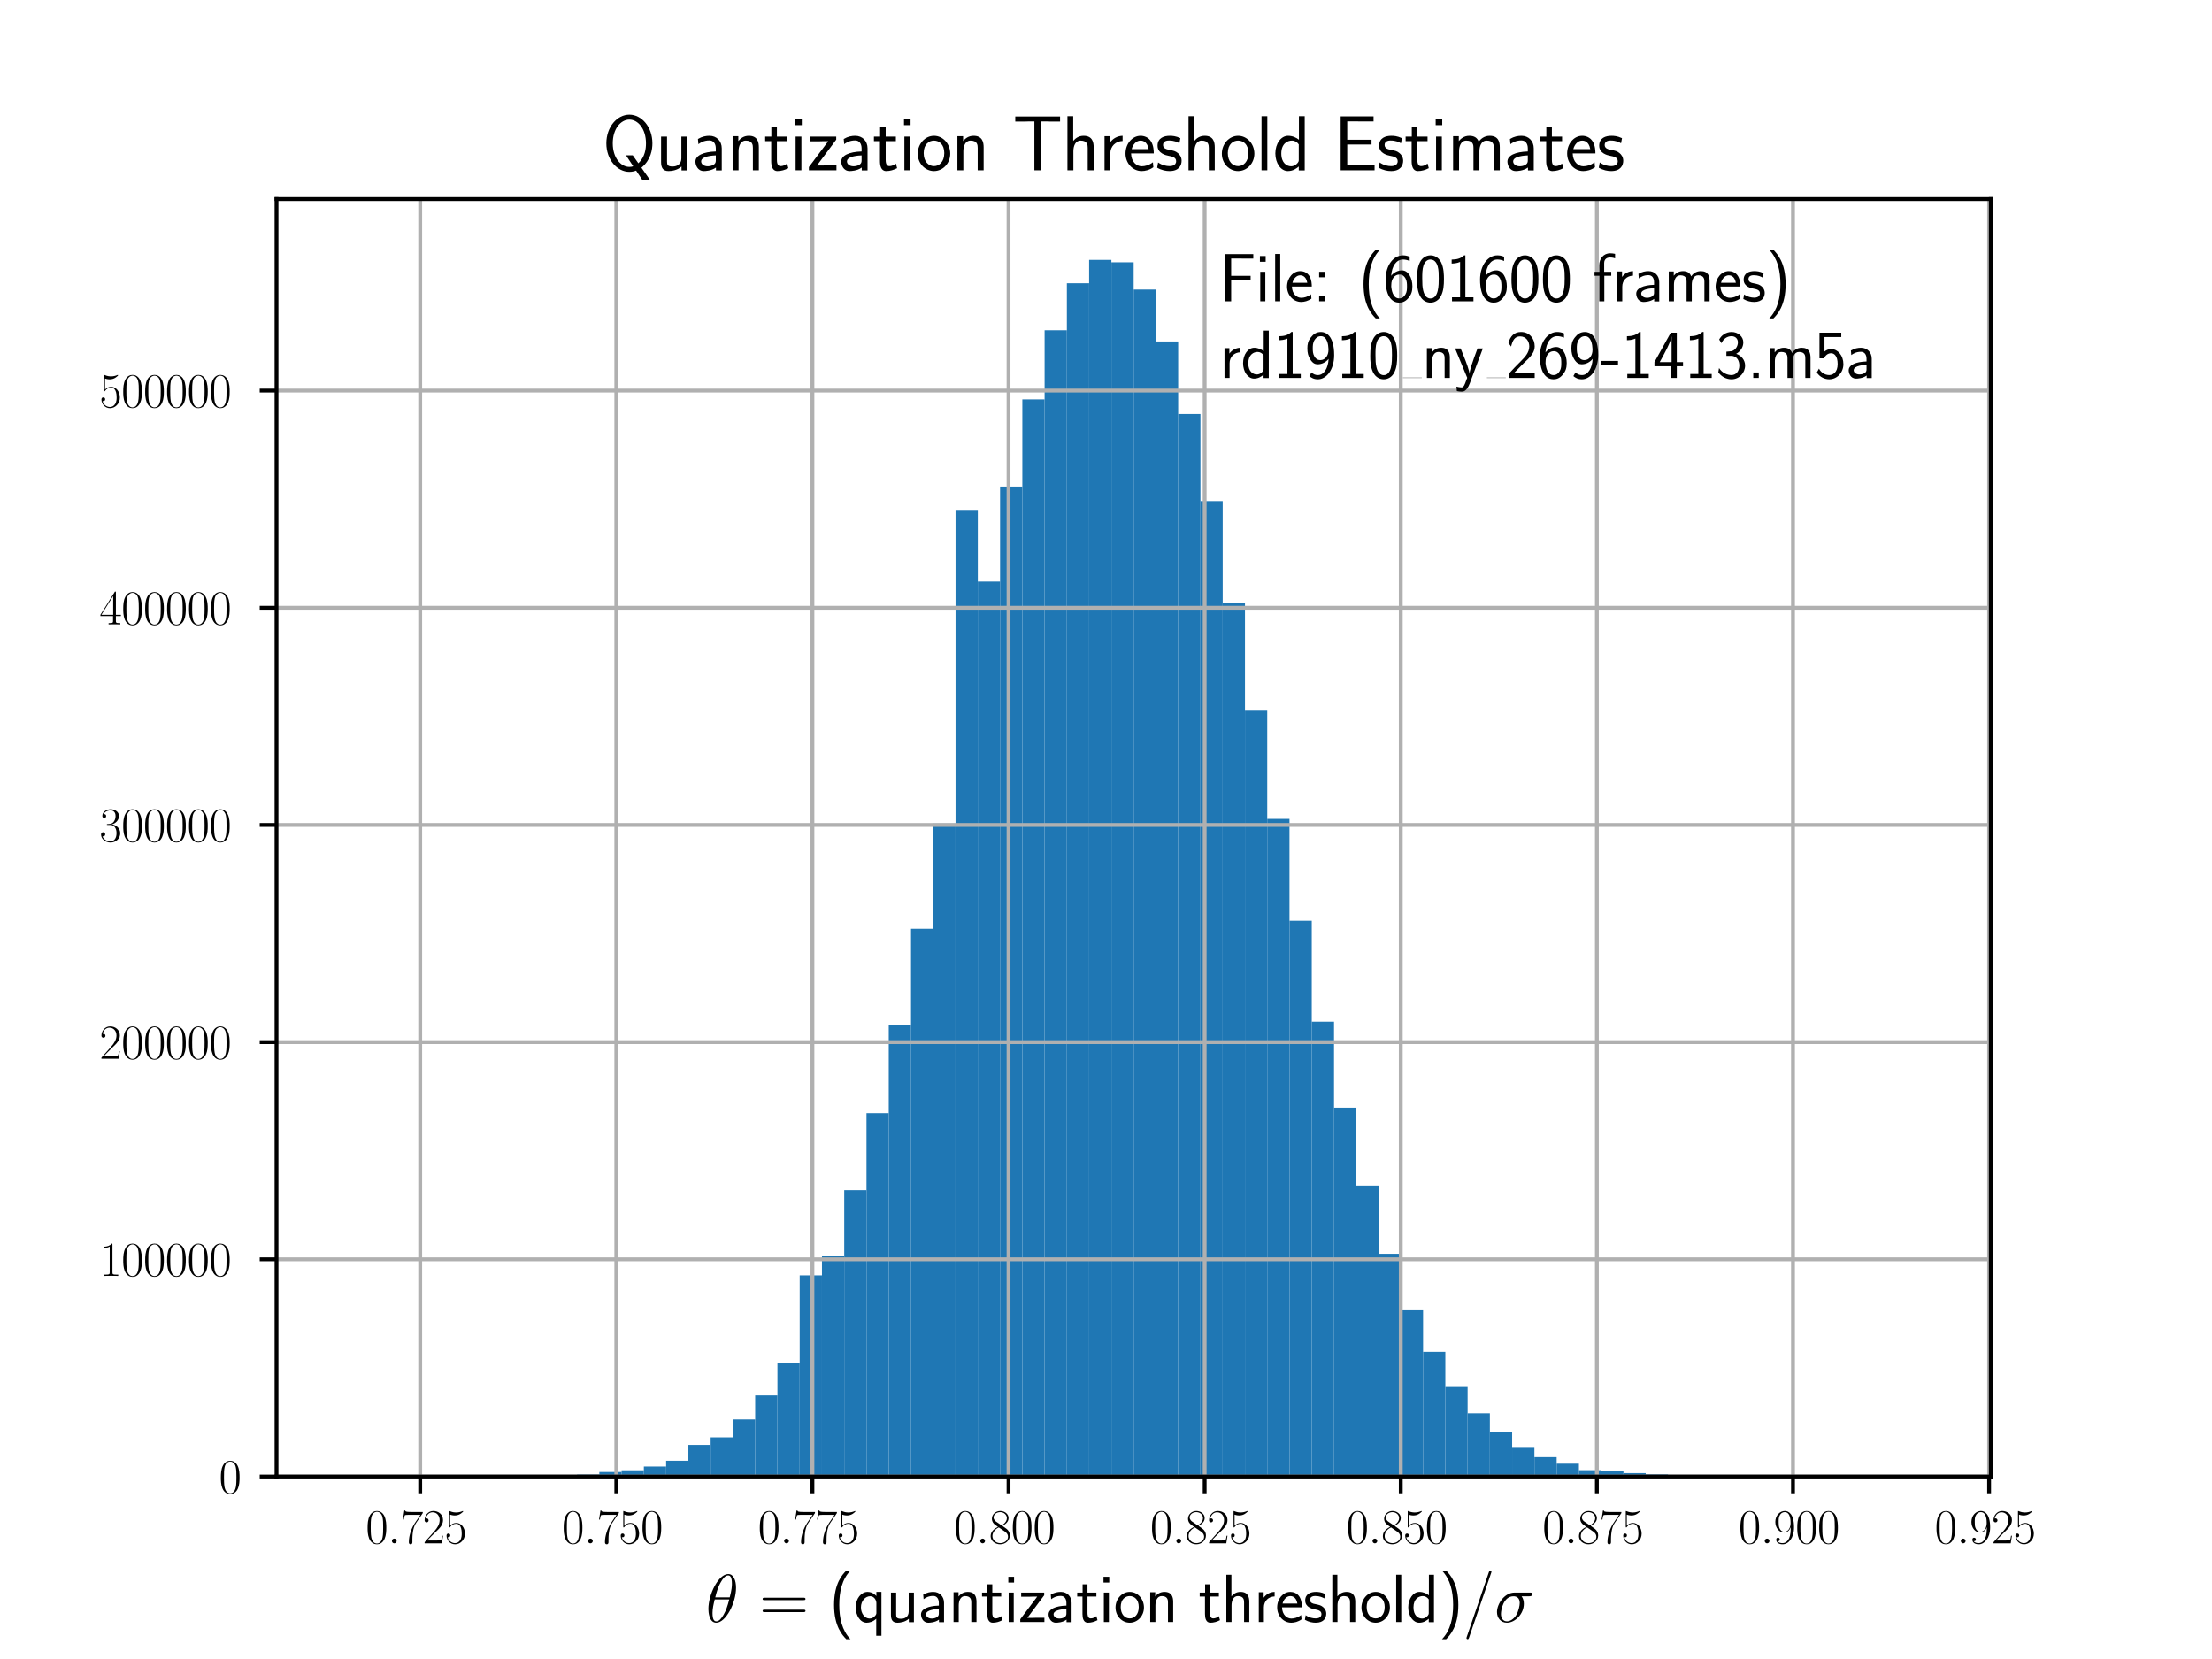 <?xml version="1.0" encoding="utf-8" standalone="no"?>
<!DOCTYPE svg PUBLIC "-//W3C//DTD SVG 1.1//EN"
  "http://www.w3.org/Graphics/SVG/1.1/DTD/svg11.dtd">
<svg xmlns:xlink="http://www.w3.org/1999/xlink" width="460.8pt" height="345.6pt" viewBox="0 0 460.8 345.6" xmlns="http://www.w3.org/2000/svg" version="1.1">
 <defs>
  <style type="text/css">*{stroke-linejoin: round; stroke-linecap: butt}</style>
 </defs>
 <g id="figure_1">
  <g id="patch_1">
   <path d="M 0 345.6 
L 460.8 345.6 
L 460.8 0 
L 0 0 
z
" style="fill: #ffffff"/>
  </g>
  <g id="axes_1">
   <g id="patch_2">
    <path d="M 57.6 307.584 
L 414.72 307.584 
L 414.72 41.472 
L 57.6 41.472 
z
" style="fill: #ffffff"/>
   </g>
   <g id="patch_3">
    <path d="M 73.833 307.584 
L 78.471 307.584 
L 78.471 307.583 
L 73.833 307.583 
z
" clip-path="url(#pfc7a170100)" style="fill: #1f77b4"/>
   </g>
   <g id="patch_4">
    <path d="M 78.471 307.584 
L 83.109 307.584 
L 83.109 307.583 
L 78.471 307.583 
z
" clip-path="url(#pfc7a170100)" style="fill: #1f77b4"/>
   </g>
   <g id="patch_5">
    <path d="M 83.109 307.584 
L 87.747 307.584 
L 87.747 307.582 
L 83.109 307.582 
z
" clip-path="url(#pfc7a170100)" style="fill: #1f77b4"/>
   </g>
   <g id="patch_6">
    <path d="M 87.747 307.584 
L 92.384 307.584 
L 92.384 307.577 
L 87.747 307.577 
z
" clip-path="url(#pfc7a170100)" style="fill: #1f77b4"/>
   </g>
   <g id="patch_7">
    <path d="M 92.384 307.584 
L 97.022 307.584 
L 97.022 307.579 
L 92.384 307.579 
z
" clip-path="url(#pfc7a170100)" style="fill: #1f77b4"/>
   </g>
   <g id="patch_8">
    <path d="M 97.022 307.584 
L 101.66 307.584 
L 101.66 307.561 
L 97.022 307.561 
z
" clip-path="url(#pfc7a170100)" style="fill: #1f77b4"/>
   </g>
   <g id="patch_9">
    <path d="M 101.66 307.584 
L 106.298 307.584 
L 106.298 307.548 
L 101.66 307.548 
z
" clip-path="url(#pfc7a170100)" style="fill: #1f77b4"/>
   </g>
   <g id="patch_10">
    <path d="M 106.298 307.584 
L 110.936 307.584 
L 110.936 307.525 
L 106.298 307.525 
z
" clip-path="url(#pfc7a170100)" style="fill: #1f77b4"/>
   </g>
   <g id="patch_11">
    <path d="M 110.936 307.584 
L 115.574 307.584 
L 115.574 307.433 
L 110.936 307.433 
z
" clip-path="url(#pfc7a170100)" style="fill: #1f77b4"/>
   </g>
   <g id="patch_12">
    <path d="M 115.574 307.584 
L 120.212 307.584 
L 120.212 307.353 
L 115.574 307.353 
z
" clip-path="url(#pfc7a170100)" style="fill: #1f77b4"/>
   </g>
   <g id="patch_13">
    <path d="M 120.212 307.584 
L 124.85 307.584 
L 124.85 307.17 
L 120.212 307.17 
z
" clip-path="url(#pfc7a170100)" style="fill: #1f77b4"/>
   </g>
   <g id="patch_14">
    <path d="M 124.85 307.584 
L 129.488 307.584 
L 129.488 306.642 
L 124.85 306.642 
z
" clip-path="url(#pfc7a170100)" style="fill: #1f77b4"/>
   </g>
   <g id="patch_15">
    <path d="M 129.488 307.584 
L 134.126 307.584 
L 134.126 306.295 
L 129.488 306.295 
z
" clip-path="url(#pfc7a170100)" style="fill: #1f77b4"/>
   </g>
   <g id="patch_16">
    <path d="M 134.126 307.584 
L 138.764 307.584 
L 138.764 305.498 
L 134.126 305.498 
z
" clip-path="url(#pfc7a170100)" style="fill: #1f77b4"/>
   </g>
   <g id="patch_17">
    <path d="M 138.764 307.584 
L 143.402 307.584 
L 143.402 304.306 
L 138.764 304.306 
z
" clip-path="url(#pfc7a170100)" style="fill: #1f77b4"/>
   </g>
   <g id="patch_18">
    <path d="M 143.402 307.584 
L 148.04 307.584 
L 148.04 301.01 
L 143.402 301.01 
z
" clip-path="url(#pfc7a170100)" style="fill: #1f77b4"/>
   </g>
   <g id="patch_19">
    <path d="M 148.04 307.584 
L 152.677 307.584 
L 152.677 299.429 
L 148.04 299.429 
z
" clip-path="url(#pfc7a170100)" style="fill: #1f77b4"/>
   </g>
   <g id="patch_20">
    <path d="M 152.677 307.584 
L 157.315 307.584 
L 157.315 295.699 
L 152.677 295.699 
z
" clip-path="url(#pfc7a170100)" style="fill: #1f77b4"/>
   </g>
   <g id="patch_21">
    <path d="M 157.315 307.584 
L 161.953 307.584 
L 161.953 290.692 
L 157.315 290.692 
z
" clip-path="url(#pfc7a170100)" style="fill: #1f77b4"/>
   </g>
   <g id="patch_22">
    <path d="M 161.953 307.584 
L 166.591 307.584 
L 166.591 284.041 
L 161.953 284.041 
z
" clip-path="url(#pfc7a170100)" style="fill: #1f77b4"/>
   </g>
   <g id="patch_23">
    <path d="M 166.591 307.584 
L 171.229 307.584 
L 171.229 265.694 
L 166.591 265.694 
z
" clip-path="url(#pfc7a170100)" style="fill: #1f77b4"/>
   </g>
   <g id="patch_24">
    <path d="M 171.229 307.584 
L 175.867 307.584 
L 175.867 261.619 
L 171.229 261.619 
z
" clip-path="url(#pfc7a170100)" style="fill: #1f77b4"/>
   </g>
   <g id="patch_25">
    <path d="M 175.867 307.584 
L 180.505 307.584 
L 180.505 247.937 
L 175.867 247.937 
z
" clip-path="url(#pfc7a170100)" style="fill: #1f77b4"/>
   </g>
   <g id="patch_26">
    <path d="M 180.505 307.584 
L 185.143 307.584 
L 185.143 231.915 
L 180.505 231.915 
z
" clip-path="url(#pfc7a170100)" style="fill: #1f77b4"/>
   </g>
   <g id="patch_27">
    <path d="M 185.143 307.584 
L 189.781 307.584 
L 189.781 213.538 
L 185.143 213.538 
z
" clip-path="url(#pfc7a170100)" style="fill: #1f77b4"/>
   </g>
   <g id="patch_28">
    <path d="M 189.781 307.584 
L 194.419 307.584 
L 194.419 193.49 
L 189.781 193.49 
z
" clip-path="url(#pfc7a170100)" style="fill: #1f77b4"/>
   </g>
   <g id="patch_29">
    <path d="M 194.419 307.584 
L 199.057 307.584 
L 199.057 171.561 
L 194.419 171.561 
z
" clip-path="url(#pfc7a170100)" style="fill: #1f77b4"/>
   </g>
   <g id="patch_30">
    <path d="M 199.057 307.584 
L 203.695 307.584 
L 203.695 106.22 
L 199.057 106.22 
z
" clip-path="url(#pfc7a170100)" style="fill: #1f77b4"/>
   </g>
   <g id="patch_31">
    <path d="M 203.695 307.584 
L 208.333 307.584 
L 208.333 121.158 
L 203.695 121.158 
z
" clip-path="url(#pfc7a170100)" style="fill: #1f77b4"/>
   </g>
   <g id="patch_32">
    <path d="M 208.333 307.584 
L 212.97 307.584 
L 212.97 101.368 
L 208.333 101.368 
z
" clip-path="url(#pfc7a170100)" style="fill: #1f77b4"/>
   </g>
   <g id="patch_33">
    <path d="M 212.97 307.584 
L 217.608 307.584 
L 217.608 83.205 
L 212.97 83.205 
z
" clip-path="url(#pfc7a170100)" style="fill: #1f77b4"/>
   </g>
   <g id="patch_34">
    <path d="M 217.608 307.584 
L 222.246 307.584 
L 222.246 68.796 
L 217.608 68.796 
z
" clip-path="url(#pfc7a170100)" style="fill: #1f77b4"/>
   </g>
   <g id="patch_35">
    <path d="M 222.246 307.584 
L 226.884 307.584 
L 226.884 59.008 
L 222.246 59.008 
z
" clip-path="url(#pfc7a170100)" style="fill: #1f77b4"/>
   </g>
   <g id="patch_36">
    <path d="M 226.884 307.584 
L 231.522 307.584 
L 231.522 54.144 
L 226.884 54.144 
z
" clip-path="url(#pfc7a170100)" style="fill: #1f77b4"/>
   </g>
   <g id="patch_37">
    <path d="M 231.522 307.584 
L 236.16 307.584 
L 236.16 54.645 
L 231.522 54.645 
z
" clip-path="url(#pfc7a170100)" style="fill: #1f77b4"/>
   </g>
   <g id="patch_38">
    <path d="M 236.16 307.584 
L 240.798 307.584 
L 240.798 60.322 
L 236.16 60.322 
z
" clip-path="url(#pfc7a170100)" style="fill: #1f77b4"/>
   </g>
   <g id="patch_39">
    <path d="M 240.798 307.584 
L 245.436 307.584 
L 245.436 71.13 
L 240.798 71.13 
z
" clip-path="url(#pfc7a170100)" style="fill: #1f77b4"/>
   </g>
   <g id="patch_40">
    <path d="M 245.436 307.584 
L 250.074 307.584 
L 250.074 86.254 
L 245.436 86.254 
z
" clip-path="url(#pfc7a170100)" style="fill: #1f77b4"/>
   </g>
   <g id="patch_41">
    <path d="M 250.074 307.584 
L 254.712 307.584 
L 254.712 104.384 
L 250.074 104.384 
z
" clip-path="url(#pfc7a170100)" style="fill: #1f77b4"/>
   </g>
   <g id="patch_42">
    <path d="M 254.712 307.584 
L 259.35 307.584 
L 259.35 125.618 
L 254.712 125.618 
z
" clip-path="url(#pfc7a170100)" style="fill: #1f77b4"/>
   </g>
   <g id="patch_43">
    <path d="M 259.35 307.584 
L 263.987 307.584 
L 263.987 148.062 
L 259.35 148.062 
z
" clip-path="url(#pfc7a170100)" style="fill: #1f77b4"/>
   </g>
   <g id="patch_44">
    <path d="M 263.987 307.584 
L 268.625 307.584 
L 268.625 170.595 
L 263.987 170.595 
z
" clip-path="url(#pfc7a170100)" style="fill: #1f77b4"/>
   </g>
   <g id="patch_45">
    <path d="M 268.625 307.584 
L 273.263 307.584 
L 273.263 191.817 
L 268.625 191.817 
z
" clip-path="url(#pfc7a170100)" style="fill: #1f77b4"/>
   </g>
   <g id="patch_46">
    <path d="M 273.263 307.584 
L 277.901 307.584 
L 277.901 212.835 
L 273.263 212.835 
z
" clip-path="url(#pfc7a170100)" style="fill: #1f77b4"/>
   </g>
   <g id="patch_47">
    <path d="M 277.901 307.584 
L 282.539 307.584 
L 282.539 230.754 
L 277.901 230.754 
z
" clip-path="url(#pfc7a170100)" style="fill: #1f77b4"/>
   </g>
   <g id="patch_48">
    <path d="M 282.539 307.584 
L 287.177 307.584 
L 287.177 246.959 
L 282.539 246.959 
z
" clip-path="url(#pfc7a170100)" style="fill: #1f77b4"/>
   </g>
   <g id="patch_49">
    <path d="M 287.177 307.584 
L 291.815 307.584 
L 291.815 261.189 
L 287.177 261.189 
z
" clip-path="url(#pfc7a170100)" style="fill: #1f77b4"/>
   </g>
   <g id="patch_50">
    <path d="M 291.815 307.584 
L 296.453 307.584 
L 296.453 272.78 
L 291.815 272.78 
z
" clip-path="url(#pfc7a170100)" style="fill: #1f77b4"/>
   </g>
   <g id="patch_51">
    <path d="M 296.453 307.584 
L 301.091 307.584 
L 301.091 281.614 
L 296.453 281.614 
z
" clip-path="url(#pfc7a170100)" style="fill: #1f77b4"/>
   </g>
   <g id="patch_52">
    <path d="M 301.091 307.584 
L 305.729 307.584 
L 305.729 288.936 
L 301.091 288.936 
z
" clip-path="url(#pfc7a170100)" style="fill: #1f77b4"/>
   </g>
   <g id="patch_53">
    <path d="M 305.729 307.584 
L 310.367 307.584 
L 310.367 294.426 
L 305.729 294.426 
z
" clip-path="url(#pfc7a170100)" style="fill: #1f77b4"/>
   </g>
   <g id="patch_54">
    <path d="M 310.367 307.584 
L 315.005 307.584 
L 315.005 298.39 
L 310.367 298.39 
z
" clip-path="url(#pfc7a170100)" style="fill: #1f77b4"/>
   </g>
   <g id="patch_55">
    <path d="M 315.005 307.584 
L 319.643 307.584 
L 319.643 301.431 
L 315.005 301.431 
z
" clip-path="url(#pfc7a170100)" style="fill: #1f77b4"/>
   </g>
   <g id="patch_56">
    <path d="M 319.643 307.584 
L 324.28 307.584 
L 324.28 303.549 
L 319.643 303.549 
z
" clip-path="url(#pfc7a170100)" style="fill: #1f77b4"/>
   </g>
   <g id="patch_57">
    <path d="M 324.28 307.584 
L 328.918 307.584 
L 328.918 304.915 
L 324.28 304.915 
z
" clip-path="url(#pfc7a170100)" style="fill: #1f77b4"/>
   </g>
   <g id="patch_58">
    <path d="M 328.918 307.584 
L 333.556 307.584 
L 333.556 306.261 
L 328.918 306.261 
z
" clip-path="url(#pfc7a170100)" style="fill: #1f77b4"/>
   </g>
   <g id="patch_59">
    <path d="M 333.556 307.584 
L 338.194 307.584 
L 338.194 306.443 
L 333.556 306.443 
z
" clip-path="url(#pfc7a170100)" style="fill: #1f77b4"/>
   </g>
   <g id="patch_60">
    <path d="M 338.194 307.584 
L 342.832 307.584 
L 342.832 306.878 
L 338.194 306.878 
z
" clip-path="url(#pfc7a170100)" style="fill: #1f77b4"/>
   </g>
   <g id="patch_61">
    <path d="M 342.832 307.584 
L 347.47 307.584 
L 347.47 307.138 
L 342.832 307.138 
z
" clip-path="url(#pfc7a170100)" style="fill: #1f77b4"/>
   </g>
   <g id="patch_62">
    <path d="M 347.47 307.584 
L 352.108 307.584 
L 352.108 307.337 
L 347.47 307.337 
z
" clip-path="url(#pfc7a170100)" style="fill: #1f77b4"/>
   </g>
   <g id="patch_63">
    <path d="M 352.108 307.584 
L 356.746 307.584 
L 356.746 307.464 
L 352.108 307.464 
z
" clip-path="url(#pfc7a170100)" style="fill: #1f77b4"/>
   </g>
   <g id="patch_64">
    <path d="M 356.746 307.584 
L 361.384 307.584 
L 361.384 307.509 
L 356.746 307.509 
z
" clip-path="url(#pfc7a170100)" style="fill: #1f77b4"/>
   </g>
   <g id="patch_65">
    <path d="M 361.384 307.584 
L 366.022 307.584 
L 366.022 307.536 
L 361.384 307.536 
z
" clip-path="url(#pfc7a170100)" style="fill: #1f77b4"/>
   </g>
   <g id="patch_66">
    <path d="M 366.022 307.584 
L 370.66 307.584 
L 370.66 307.565 
L 366.022 307.565 
z
" clip-path="url(#pfc7a170100)" style="fill: #1f77b4"/>
   </g>
   <g id="patch_67">
    <path d="M 370.66 307.584 
L 375.298 307.584 
L 375.298 307.574 
L 370.66 307.574 
z
" clip-path="url(#pfc7a170100)" style="fill: #1f77b4"/>
   </g>
   <g id="patch_68">
    <path d="M 375.298 307.584 
L 379.936 307.584 
L 379.936 307.582 
L 375.298 307.582 
z
" clip-path="url(#pfc7a170100)" style="fill: #1f77b4"/>
   </g>
   <g id="patch_69">
    <path d="M 379.936 307.584 
L 384.573 307.584 
L 384.573 307.58 
L 379.936 307.58 
z
" clip-path="url(#pfc7a170100)" style="fill: #1f77b4"/>
   </g>
   <g id="patch_70">
    <path d="M 384.573 307.584 
L 389.211 307.584 
L 389.211 307.581 
L 384.573 307.581 
z
" clip-path="url(#pfc7a170100)" style="fill: #1f77b4"/>
   </g>
   <g id="patch_71">
    <path d="M 389.211 307.584 
L 393.849 307.584 
L 393.849 307.583 
L 389.211 307.583 
z
" clip-path="url(#pfc7a170100)" style="fill: #1f77b4"/>
   </g>
   <g id="patch_72">
    <path d="M 393.849 307.584 
L 398.487 307.584 
L 398.487 307.583 
L 393.849 307.583 
z
" clip-path="url(#pfc7a170100)" style="fill: #1f77b4"/>
   </g>
   <g id="matplotlib.axis_1">
    <g id="xtick_1">
     <g id="line2d_1">
      <path d="M 87.532 307.584 
L 87.532 41.472 
" clip-path="url(#pfc7a170100)" style="fill: none; stroke: #b0b0b0; stroke-width: 0.8; stroke-linecap: square"/>
     </g>
     <g id="line2d_2">
      <defs>
       <path id="m0bfabddfb4" d="M 0 0 
L 0 3.5 
" style="stroke: #000000; stroke-width: 0.8"/>
      </defs>
      <g>
       <use xlink:href="#m0bfabddfb4" x="87.532" y="307.584" style="stroke: #000000; stroke-width: 0.8"/>
      </g>
     </g>
     <g id="text_1">
      <!-- $\mathdefault{0.725}$ -->
      <g transform="translate(76.186 321.502) scale(0.1 -0.1)">
       <defs>
        <path id="CMR17-30" d="M 2688 2038 
C 2688 2430 2682 3099 2413 3613 
C 2176 4063 1798 4224 1466 4224 
C 1158 4224 768 4082 525 3620 
C 269 3137 243 2539 243 2038 
C 243 1671 250 1112 448 623 
C 723 -39 1216 -128 1466 -128 
C 1760 -128 2208 -7 2470 604 
C 2662 1048 2688 1568 2688 2038 
z
M 1466 -26 
C 1056 -26 813 328 723 816 
C 653 1196 653 1749 653 2109 
C 653 2604 653 3015 736 3407 
C 858 3954 1216 4121 1466 4121 
C 1728 4121 2067 3947 2189 3420 
C 2272 3054 2278 2623 2278 2109 
C 2278 1691 2278 1176 2202 797 
C 2067 96 1690 -26 1466 -26 
z
" transform="scale(0.016)"/>
        <path id="CMMI12-3a" d="M 1178 307 
C 1178 492 1024 620 870 620 
C 685 620 557 467 557 313 
C 557 128 710 0 864 0 
C 1050 0 1178 153 1178 307 
z
" transform="scale(0.016)"/>
        <path id="CMR17-37" d="M 2886 3955 
L 2886 4096 
L 1382 4096 
C 634 4096 621 4166 595 4288 
L 480 4288 
L 294 3104 
L 410 3104 
C 429 3226 474 3552 550 3673 
C 589 3724 1062 3724 1171 3724 
L 2579 3724 
L 1869 2670 
C 1395 1961 1069 1003 1069 166 
C 1069 89 1069 -128 1299 -128 
C 1530 -128 1530 89 1530 172 
L 1530 466 
C 1530 1514 1709 2204 2003 2644 
L 2886 3955 
z
" transform="scale(0.016)"/>
        <path id="CMR17-32" d="M 2669 990 
L 2554 990 
C 2490 537 2438 460 2413 422 
C 2381 371 1920 371 1830 371 
L 602 371 
C 832 620 1280 1073 1824 1596 
C 2214 1966 2669 2400 2669 3033 
C 2669 3788 2067 4224 1395 4224 
C 691 4224 262 3603 262 3027 
C 262 2777 448 2745 525 2745 
C 589 2745 781 2783 781 3007 
C 781 3206 614 3264 525 3264 
C 486 3264 448 3257 422 3244 
C 544 3788 915 4057 1306 4057 
C 1862 4057 2227 3616 2227 3033 
C 2227 2477 1901 1998 1536 1583 
L 262 147 
L 262 0 
L 2515 0 
L 2669 990 
z
" transform="scale(0.016)"/>
        <path id="CMR17-35" d="M 730 3750 
C 794 3724 1056 3641 1325 3641 
C 1920 3641 2246 3961 2432 4140 
C 2432 4191 2432 4224 2394 4224 
C 2387 4224 2374 4224 2323 4198 
C 2099 4102 1837 4032 1517 4032 
C 1325 4032 1037 4055 723 4191 
C 653 4224 640 4224 634 4224 
C 602 4224 595 4217 595 4090 
L 595 2231 
C 595 2113 595 2080 659 2080 
C 691 2080 704 2093 736 2139 
C 941 2435 1222 2560 1542 2560 
C 1766 2560 2246 2415 2246 1293 
C 2246 1087 2246 716 2054 422 
C 1894 159 1645 25 1370 25 
C 947 25 518 319 403 812 
C 429 806 480 793 506 793 
C 589 793 749 838 749 1036 
C 749 1209 627 1280 506 1280 
C 358 1280 262 1190 262 1011 
C 262 454 704 -128 1382 -128 
C 2042 -128 2669 441 2669 1267 
C 2669 2054 2170 2662 1549 2662 
C 1222 2662 947 2540 730 2304 
L 730 3750 
z
" transform="scale(0.016)"/>
       </defs>
       <use xlink:href="#CMR17-30" transform="scale(0.996)"/>
       <use xlink:href="#CMMI12-3a" transform="translate(45.69 0) scale(0.996)"/>
       <use xlink:href="#CMR17-37" transform="translate(72.788 0) scale(0.996)"/>
       <use xlink:href="#CMR17-32" transform="translate(118.478 0) scale(0.996)"/>
       <use xlink:href="#CMR17-35" transform="translate(164.169 0) scale(0.996)"/>
      </g>
     </g>
    </g>
    <g id="xtick_2">
     <g id="line2d_3">
      <path d="M 128.387 307.584 
L 128.387 41.472 
" clip-path="url(#pfc7a170100)" style="fill: none; stroke: #b0b0b0; stroke-width: 0.8; stroke-linecap: square"/>
     </g>
     <g id="line2d_4">
      <g>
       <use xlink:href="#m0bfabddfb4" x="128.387" y="307.584" style="stroke: #000000; stroke-width: 0.8"/>
      </g>
     </g>
     <g id="text_2">
      <!-- $\mathdefault{0.750}$ -->
      <g transform="translate(117.04 321.502) scale(0.1 -0.1)">
       <use xlink:href="#CMR17-30" transform="scale(0.996)"/>
       <use xlink:href="#CMMI12-3a" transform="translate(45.69 0) scale(0.996)"/>
       <use xlink:href="#CMR17-37" transform="translate(72.788 0) scale(0.996)"/>
       <use xlink:href="#CMR17-35" transform="translate(118.478 0) scale(0.996)"/>
       <use xlink:href="#CMR17-30" transform="translate(164.169 0) scale(0.996)"/>
      </g>
     </g>
    </g>
    <g id="xtick_3">
     <g id="line2d_5">
      <path d="M 169.241 307.584 
L 169.241 41.472 
" clip-path="url(#pfc7a170100)" style="fill: none; stroke: #b0b0b0; stroke-width: 0.8; stroke-linecap: square"/>
     </g>
     <g id="line2d_6">
      <g>
       <use xlink:href="#m0bfabddfb4" x="169.241" y="307.584" style="stroke: #000000; stroke-width: 0.8"/>
      </g>
     </g>
     <g id="text_3">
      <!-- $\mathdefault{0.775}$ -->
      <g transform="translate(157.895 321.502) scale(0.1 -0.1)">
       <use xlink:href="#CMR17-30" transform="scale(0.996)"/>
       <use xlink:href="#CMMI12-3a" transform="translate(45.69 0) scale(0.996)"/>
       <use xlink:href="#CMR17-37" transform="translate(72.788 0) scale(0.996)"/>
       <use xlink:href="#CMR17-37" transform="translate(118.478 0) scale(0.996)"/>
       <use xlink:href="#CMR17-35" transform="translate(164.169 0) scale(0.996)"/>
      </g>
     </g>
    </g>
    <g id="xtick_4">
     <g id="line2d_7">
      <path d="M 210.096 307.584 
L 210.096 41.472 
" clip-path="url(#pfc7a170100)" style="fill: none; stroke: #b0b0b0; stroke-width: 0.8; stroke-linecap: square"/>
     </g>
     <g id="line2d_8">
      <g>
       <use xlink:href="#m0bfabddfb4" x="210.096" y="307.584" style="stroke: #000000; stroke-width: 0.8"/>
      </g>
     </g>
     <g id="text_4">
      <!-- $\mathdefault{0.800}$ -->
      <g transform="translate(198.749 321.502) scale(0.1 -0.1)">
       <defs>
        <path id="CMR17-38" d="M 1741 2289 
C 2144 2494 2554 2803 2554 3298 
C 2554 3884 1990 4224 1472 4224 
C 890 4224 378 3800 378 3215 
C 378 3054 416 2777 666 2533 
C 730 2469 998 2276 1171 2154 
C 883 2006 211 1652 211 945 
C 211 282 838 -128 1459 -128 
C 2144 -128 2720 366 2720 1022 
C 2720 1607 2330 1877 2074 2051 
L 1741 2289 
z
M 902 2855 
C 851 2887 595 3086 595 3388 
C 595 3781 998 4076 1459 4076 
C 1965 4076 2336 3716 2336 3298 
C 2336 2700 1670 2359 1638 2359 
C 1632 2359 1626 2359 1574 2398 
L 902 2855 
z
M 2080 1536 
C 2176 1466 2483 1253 2483 861 
C 2483 385 2010 25 1472 25 
C 890 25 448 443 448 951 
C 448 1459 838 1884 1280 2083 
L 2080 1536 
z
" transform="scale(0.016)"/>
       </defs>
       <use xlink:href="#CMR17-30" transform="scale(0.996)"/>
       <use xlink:href="#CMMI12-3a" transform="translate(45.69 0) scale(0.996)"/>
       <use xlink:href="#CMR17-38" transform="translate(72.788 0) scale(0.996)"/>
       <use xlink:href="#CMR17-30" transform="translate(118.478 0) scale(0.996)"/>
       <use xlink:href="#CMR17-30" transform="translate(164.169 0) scale(0.996)"/>
      </g>
     </g>
    </g>
    <g id="xtick_5">
     <g id="line2d_9">
      <path d="M 250.95 307.584 
L 250.95 41.472 
" clip-path="url(#pfc7a170100)" style="fill: none; stroke: #b0b0b0; stroke-width: 0.8; stroke-linecap: square"/>
     </g>
     <g id="line2d_10">
      <g>
       <use xlink:href="#m0bfabddfb4" x="250.95" y="307.584" style="stroke: #000000; stroke-width: 0.8"/>
      </g>
     </g>
     <g id="text_5">
      <!-- $\mathdefault{0.825}$ -->
      <g transform="translate(239.604 321.502) scale(0.1 -0.1)">
       <use xlink:href="#CMR17-30" transform="scale(0.996)"/>
       <use xlink:href="#CMMI12-3a" transform="translate(45.69 0) scale(0.996)"/>
       <use xlink:href="#CMR17-38" transform="translate(72.788 0) scale(0.996)"/>
       <use xlink:href="#CMR17-32" transform="translate(118.478 0) scale(0.996)"/>
       <use xlink:href="#CMR17-35" transform="translate(164.169 0) scale(0.996)"/>
      </g>
     </g>
    </g>
    <g id="xtick_6">
     <g id="line2d_11">
      <path d="M 291.805 307.584 
L 291.805 41.472 
" clip-path="url(#pfc7a170100)" style="fill: none; stroke: #b0b0b0; stroke-width: 0.8; stroke-linecap: square"/>
     </g>
     <g id="line2d_12">
      <g>
       <use xlink:href="#m0bfabddfb4" x="291.805" y="307.584" style="stroke: #000000; stroke-width: 0.8"/>
      </g>
     </g>
     <g id="text_6">
      <!-- $\mathdefault{0.850}$ -->
      <g transform="translate(280.459 321.502) scale(0.1 -0.1)">
       <use xlink:href="#CMR17-30" transform="scale(0.996)"/>
       <use xlink:href="#CMMI12-3a" transform="translate(45.69 0) scale(0.996)"/>
       <use xlink:href="#CMR17-38" transform="translate(72.788 0) scale(0.996)"/>
       <use xlink:href="#CMR17-35" transform="translate(118.478 0) scale(0.996)"/>
       <use xlink:href="#CMR17-30" transform="translate(164.169 0) scale(0.996)"/>
      </g>
     </g>
    </g>
    <g id="xtick_7">
     <g id="line2d_13">
      <path d="M 332.659 307.584 
L 332.659 41.472 
" clip-path="url(#pfc7a170100)" style="fill: none; stroke: #b0b0b0; stroke-width: 0.8; stroke-linecap: square"/>
     </g>
     <g id="line2d_14">
      <g>
       <use xlink:href="#m0bfabddfb4" x="332.659" y="307.584" style="stroke: #000000; stroke-width: 0.8"/>
      </g>
     </g>
     <g id="text_7">
      <!-- $\mathdefault{0.875}$ -->
      <g transform="translate(321.313 321.502) scale(0.1 -0.1)">
       <use xlink:href="#CMR17-30" transform="scale(0.996)"/>
       <use xlink:href="#CMMI12-3a" transform="translate(45.69 0) scale(0.996)"/>
       <use xlink:href="#CMR17-38" transform="translate(72.788 0) scale(0.996)"/>
       <use xlink:href="#CMR17-37" transform="translate(118.478 0) scale(0.996)"/>
       <use xlink:href="#CMR17-35" transform="translate(164.169 0) scale(0.996)"/>
      </g>
     </g>
    </g>
    <g id="xtick_8">
     <g id="line2d_15">
      <path d="M 373.514 307.584 
L 373.514 41.472 
" clip-path="url(#pfc7a170100)" style="fill: none; stroke: #b0b0b0; stroke-width: 0.8; stroke-linecap: square"/>
     </g>
     <g id="line2d_16">
      <g>
       <use xlink:href="#m0bfabddfb4" x="373.514" y="307.584" style="stroke: #000000; stroke-width: 0.8"/>
      </g>
     </g>
     <g id="text_8">
      <!-- $\mathdefault{0.900}$ -->
      <g transform="translate(362.168 321.502) scale(0.1 -0.1)">
       <defs>
        <path id="CMR17-39" d="M 2253 1871 
C 2253 448 1670 25 1190 25 
C 1043 25 685 43 538 281 
C 704 256 826 345 826 505 
C 826 678 685 736 595 736 
C 538 736 365 710 365 492 
C 365 68 742 -128 1203 -128 
C 1939 -128 2688 665 2688 2090 
C 2688 3857 1971 4224 1485 4224 
C 851 4224 243 3664 243 2800 
C 243 2000 762 1408 1414 1408 
C 1952 1408 2189 1910 2253 2122 
L 2253 1871 
z
M 1427 1510 
C 1254 1510 1011 1542 813 1929 
C 678 2181 678 2477 678 2793 
C 678 3174 678 3438 858 3722 
C 947 3857 1114 4076 1485 4076 
C 2240 4076 2240 2909 2240 2651 
C 2240 2193 2035 1510 1427 1510 
z
" transform="scale(0.016)"/>
       </defs>
       <use xlink:href="#CMR17-30" transform="scale(0.996)"/>
       <use xlink:href="#CMMI12-3a" transform="translate(45.69 0) scale(0.996)"/>
       <use xlink:href="#CMR17-39" transform="translate(72.788 0) scale(0.996)"/>
       <use xlink:href="#CMR17-30" transform="translate(118.478 0) scale(0.996)"/>
       <use xlink:href="#CMR17-30" transform="translate(164.169 0) scale(0.996)"/>
      </g>
     </g>
    </g>
    <g id="xtick_9">
     <g id="line2d_17">
      <path d="M 414.369 307.584 
L 414.369 41.472 
" clip-path="url(#pfc7a170100)" style="fill: none; stroke: #b0b0b0; stroke-width: 0.8; stroke-linecap: square"/>
     </g>
     <g id="line2d_18">
      <g>
       <use xlink:href="#m0bfabddfb4" x="414.369" y="307.584" style="stroke: #000000; stroke-width: 0.8"/>
      </g>
     </g>
     <g id="text_9">
      <!-- $\mathdefault{0.925}$ -->
      <g transform="translate(403.022 321.502) scale(0.1 -0.1)">
       <use xlink:href="#CMR17-30" transform="scale(0.996)"/>
       <use xlink:href="#CMMI12-3a" transform="translate(45.69 0) scale(0.996)"/>
       <use xlink:href="#CMR17-39" transform="translate(72.788 0) scale(0.996)"/>
       <use xlink:href="#CMR17-32" transform="translate(118.478 0) scale(0.996)"/>
       <use xlink:href="#CMR17-35" transform="translate(164.169 0) scale(0.996)"/>
      </g>
     </g>
    </g>
    <g id="text_10">
     <!-- $\theta$ = (quantization threshold)/$\sigma$ -->
     <g transform="translate(147.003 337.9) scale(0.14 -0.14)">
      <defs>
       <path id="CMMI12-12" d="M 2835 3200 
C 2835 3849 2630 4480 2106 4480 
C 1210 4480 256 2615 256 1215 
C 256 922 320 -64 992 -64 
C 1862 -64 2835 1755 2835 3200 
z
M 896 2304 
C 992 2679 1126 3213 1382 3665 
C 1594 4046 1818 4351 2099 4351 
C 2310 4351 2451 4173 2451 3563 
C 2451 3334 2432 3016 2246 2304 
L 896 2304 
z
M 2202 2112 
C 2042 1488 1907 1088 1677 687 
C 1491 362 1267 64 998 64 
C 800 64 640 216 640 846 
C 640 1259 742 1692 845 2112 
L 2202 2112 
z
" transform="scale(0.016)"/>
       <path id="CMSS17-3d" d="M 4147 2048 
C 4243 2048 4339 2048 4339 2156 
C 4339 2272 4230 2272 4122 2272 
L 550 2272 
C 442 2272 333 2272 333 2156 
C 333 2048 429 2048 525 2048 
L 4147 2048 
z
M 4122 927 
C 4230 927 4339 927 4339 1043 
C 4339 1152 4243 1152 4147 1152 
L 525 1152 
C 429 1152 333 1152 333 1043 
C 333 927 442 927 550 927 
L 4122 927 
z
" transform="scale(0.016)"/>
       <path id="CMSS17-28" d="M 1613 4800 
C 1267 4447 474 3627 474 1603 
C 474 -428 1267 -1242 1613 -1600 
L 2003 -1600 
C 1216 -781 960 366 960 1596 
C 960 2820 1203 3973 2003 4800 
L 1613 4800 
z
" transform="scale(0.016)"/>
       <path id="CMSS17-71" d="M 2611 2816 
L 2138 2816 
L 2138 2425 
C 2112 2457 1818 2816 1318 2816 
C 736 2816 211 2218 211 1369 
C 211 585 653 -64 1229 -64 
C 1498 -64 1837 32 2125 307 
L 2125 -1280 
L 2611 -1280 
L 2611 2816 
z
M 2138 870 
C 2138 786 2138 669 1939 501 
C 1888 456 1747 326 1504 326 
C 1050 326 698 805 698 1369 
C 698 1998 1126 2412 1562 2412 
C 1926 2412 2138 2049 2138 1777 
L 2138 870 
z
" transform="scale(0.016)"/>
       <path id="CMSS17-75" d="M 2618 2752 
L 2131 2752 
L 2131 976 
C 2131 500 1786 307 1421 307 
C 998 307 960 448 960 712 
L 960 2752 
L 474 2752 
L 474 680 
C 474 179 646 -64 1088 -64 
C 1306 -64 1798 -13 2144 307 
L 2144 -13 
L 2618 -13 
L 2618 2752 
z
" transform="scale(0.016)"/>
       <path id="CMSS17-61" d="M 2406 1789 
C 2406 2399 1978 2816 1402 2816 
C 1120 2816 813 2764 461 2559 
L 499 2133 
C 659 2250 934 2438 1395 2438 
C 1722 2438 1920 2185 1920 1782 
L 1920 1536 
C 896 1504 256 1209 256 711 
C 256 452 416 -64 947 -64 
C 1043 -64 1562 -52 1933 224 
L 1933 -13 
L 2406 -13 
L 2406 1789 
z
M 1920 824 
C 1920 711 1920 559 1728 446 
C 1562 339 1350 326 1261 326 
C 941 326 723 503 723 723 
C 723 1165 1722 1209 1920 1216 
L 1920 824 
z
" transform="scale(0.016)"/>
       <path id="CMSS17-6e" d="M 2618 1878 
C 2618 2283 2522 2816 1798 2816 
C 1389 2816 1120 2604 941 2386 
L 941 2783 
L 474 2783 
L 474 0 
L 960 0 
L 960 1556 
C 960 1962 1114 2425 1549 2425 
C 2112 2425 2131 2045 2131 1826 
L 2131 0 
L 2618 0 
L 2618 1878 
z
" transform="scale(0.016)"/>
       <path id="CMSS17-74" d="M 1069 2380 
L 1901 2380 
L 1901 2752 
L 1069 2752 
L 1069 3520 
L 614 3520 
L 614 2752 
L 109 2752 
L 109 2380 
L 602 2380 
L 602 751 
C 602 384 685 -64 1107 -64 
C 1427 -64 1722 25 2003 172 
L 1901 551 
C 1747 416 1562 339 1363 339 
C 1082 339 1069 699 1069 860 
L 1069 2380 
z
" transform="scale(0.016)"/>
       <path id="CMSS17-69" d="M 979 4224 
L 442 4224 
L 442 3686 
L 979 3686 
L 979 4224 
z
M 947 2752 
L 474 2752 
L 474 0 
L 947 0 
L 947 2752 
z
" transform="scale(0.016)"/>
       <path id="CMSS17-7a" d="M 2400 2502 
L 2400 2752 
L 250 2752 
L 250 2367 
L 1069 2367 
C 1146 2367 1222 2374 1299 2374 
L 1747 2374 
L 166 262 
L 166 0 
L 2419 0 
L 2419 396 
L 1549 396 
C 1472 396 1395 390 1318 390 
L 826 390 
L 2400 2502 
z
" transform="scale(0.016)"/>
       <path id="CMSS17-6f" d="M 2829 1356 
C 2829 2175 2221 2816 1504 2816 
C 768 2816 173 2156 173 1356 
C 173 544 787 -64 1498 -64 
C 2227 -64 2829 563 2829 1356 
z
M 1504 339 
C 1050 339 659 710 659 1407 
C 659 2150 1114 2425 1498 2425 
C 1914 2425 2342 2124 2342 1407 
C 2342 684 1926 339 1504 339 
z
" transform="scale(0.016)"/>
       <path id="CMSS17-68" d="M 2618 1878 
C 2618 2283 2522 2816 1798 2816 
C 1395 2816 1133 2617 947 2399 
L 947 4416 
L 474 4416 
L 474 0 
L 960 0 
L 960 1556 
C 960 1962 1114 2425 1549 2425 
C 2112 2425 2131 2045 2131 1826 
L 2131 0 
L 2618 0 
L 2618 1878 
z
" transform="scale(0.016)"/>
       <path id="CMSS17-72" d="M 954 1369 
C 954 1974 1395 2379 1958 2392 
L 1958 2816 
C 1549 2809 1165 2604 934 2270 
L 934 2783 
L 480 2783 
L 480 0 
L 954 0 
L 954 1369 
z
" transform="scale(0.016)"/>
       <path id="CMSS17-65" d="M 2502 1375 
C 2502 1587 2490 2001 2285 2347 
C 2061 2713 1696 2816 1421 2816 
C 755 2816 192 2184 192 1363 
C 192 579 774 -64 1510 -64 
C 1798 -64 2150 19 2470 249 
C 2470 275 2458 414 2451 421 
C 2451 433 2432 629 2432 655 
C 2125 408 1773 326 1517 326 
C 1107 326 666 667 646 1375 
L 2502 1375 
z
M 698 1728 
C 781 2086 1062 2425 1421 2425 
C 1517 2425 1965 2412 2080 1728 
L 698 1728 
z
" transform="scale(0.016)"/>
       <path id="CMSS17-73" d="M 2061 2623 
C 1683 2803 1389 2816 1197 2816 
C 742 2816 198 2655 198 2009 
C 198 1363 902 1222 1094 1183 
C 1389 1126 1715 1062 1715 742 
C 1715 339 1254 339 1171 339 
C 915 339 563 409 243 639 
L 166 211 
C 531 0 883 -64 1178 -64 
C 1965 -64 2163 416 2163 780 
C 2163 1094 1984 1305 1862 1401 
C 1651 1567 1574 1587 1050 1695 
C 960 1708 646 1779 646 2067 
C 646 2431 1050 2431 1139 2431 
C 1555 2431 1811 2303 1984 2207 
L 2061 2623 
z
" transform="scale(0.016)"/>
       <path id="CMSS17-6c" d="M 947 4416 
L 474 4416 
L 474 0 
L 947 0 
L 947 4416 
z
" transform="scale(0.016)"/>
       <path id="CMSS17-64" d="M 2611 4416 
L 2138 4416 
L 2138 2495 
C 1939 2662 1613 2816 1254 2816 
C 672 2816 211 2179 211 1375 
C 211 572 666 -64 1235 -64 
C 1677 -64 1971 172 2125 307 
L 2125 -13 
L 2611 -13 
L 2611 4416 
z
M 2125 851 
C 2125 760 2125 663 1926 488 
C 1798 378 1645 326 1498 326 
C 1152 326 698 585 698 1369 
C 698 2185 1210 2425 1562 2425 
C 1798 2425 1990 2308 2125 2114 
L 2125 851 
z
" transform="scale(0.016)"/>
       <path id="CMSS17-29" d="M 723 -1600 
C 1069 -1248 1862 -428 1862 1596 
C 1862 3627 1069 4440 723 4800 
L 333 4800 
C 1120 3979 1376 2833 1376 1603 
C 1376 379 1133 -774 333 -1600 
L 723 -1600 
z
" transform="scale(0.016)"/>
       <path id="CMSS17-2f" d="M 2637 4575 
C 2669 4658 2669 4671 2669 4684 
C 2669 4761 2611 4800 2560 4800 
C 2483 4800 2458 4748 2432 4671 
L 365 -1376 
C 333 -1460 333 -1472 333 -1485 
C 333 -1562 390 -1600 442 -1600 
C 518 -1600 544 -1549 570 -1472 
L 2637 4575 
z
" transform="scale(0.016)"/>
       <path id="CMMI12-1b" d="M 3251 2406 
C 3334 2406 3546 2406 3546 2611 
C 3546 2752 3424 2752 3309 2752 
L 1894 2752 
C 934 2752 243 1685 243 932 
C 243 389 595 -64 1171 -64 
C 1926 -64 2752 746 2752 1704 
C 2752 1953 2694 2195 2541 2406 
L 3251 2406 
z
M 1178 64 
C 851 64 614 312 614 753 
C 614 1136 845 2406 1786 2406 
C 2061 2406 2368 2272 2368 1780 
C 2368 1557 2266 1021 2042 651 
C 1811 274 1466 64 1178 64 
z
" transform="scale(0.016)"/>
      </defs>
      <use xlink:href="#CMMI12-12" transform="scale(0.996)"/>
      <use xlink:href="#CMSS17-3d" transform="translate(79.399 0) scale(0.996)"/>
      <use xlink:href="#CMSS17-28" transform="translate(183.496 0) scale(0.996)"/>
      <use xlink:href="#CMSS17-71" transform="translate(219.93 0) scale(0.996)"/>
      <use xlink:href="#CMSS17-75" transform="translate(268.135 0) scale(0.996)"/>
      <use xlink:href="#CMSS17-61" transform="translate(316.339 0) scale(0.996)"/>
      <use xlink:href="#CMSS17-6e" transform="translate(361.261 0) scale(0.996)"/>
      <use xlink:href="#CMSS17-74" transform="translate(409.466 0) scale(0.996)"/>
      <use xlink:href="#CMSS17-69" transform="translate(443.298 0) scale(0.996)"/>
      <use xlink:href="#CMSS17-7a" transform="translate(465.479 0) scale(0.996)"/>
      <use xlink:href="#CMSS17-61" transform="translate(506.156 0) scale(0.996)"/>
      <use xlink:href="#CMSS17-74" transform="translate(551.078 0) scale(0.996)"/>
      <use xlink:href="#CMSS17-69" transform="translate(584.91 0) scale(0.996)"/>
      <use xlink:href="#CMSS17-6f" transform="translate(607.091 0) scale(0.996)"/>
      <use xlink:href="#CMSS17-6e" transform="translate(653.934 0) scale(0.996)"/>
      <use xlink:href="#CMSS17-74" transform="translate(733.368 0) scale(0.996)"/>
      <use xlink:href="#CMSS17-68" transform="translate(767.2 0) scale(0.996)"/>
      <use xlink:href="#CMSS17-72" transform="translate(815.405 0) scale(0.996)"/>
      <use xlink:href="#CMSS17-65" transform="translate(847.315 0) scale(0.996)"/>
      <use xlink:href="#CMSS17-73" transform="translate(888.953 0) scale(0.996)"/>
      <use xlink:href="#CMSS17-68" transform="translate(924.867 0) scale(0.996)"/>
      <use xlink:href="#CMSS17-6f" transform="translate(973.072 0) scale(0.996)"/>
      <use xlink:href="#CMSS17-6c" transform="translate(1019.916 0) scale(0.996)"/>
      <use xlink:href="#CMSS17-64" transform="translate(1042.096 0) scale(0.996)"/>
      <use xlink:href="#CMSS17-29" transform="translate(1090.301 0) scale(0.996)"/>
      <use xlink:href="#CMSS17-2f" transform="translate(1126.735 0) scale(0.996)"/>
      <use xlink:href="#CMMI12-1b" transform="translate(1173.579 0) scale(0.996)"/>
     </g>
    </g>
   </g>
   <g id="matplotlib.axis_2">
    <g id="ytick_1">
     <g id="line2d_19">
      <path d="M 57.6 307.584 
L 414.72 307.584 
" clip-path="url(#pfc7a170100)" style="fill: none; stroke: #b0b0b0; stroke-width: 0.8; stroke-linecap: square"/>
     </g>
     <g id="line2d_20">
      <defs>
       <path id="mf753e2bf59" d="M 0 0 
L -3.5 0 
" style="stroke: #000000; stroke-width: 0.8"/>
      </defs>
      <g>
       <use xlink:href="#mf753e2bf59" x="57.6" y="307.584" style="stroke: #000000; stroke-width: 0.8"/>
      </g>
     </g>
     <g id="text_11">
      <!-- $\mathdefault{0}$ -->
      <g transform="translate(45.619 311.043) scale(0.1 -0.1)">
       <use xlink:href="#CMR17-30" transform="scale(0.996)"/>
      </g>
     </g>
    </g>
    <g id="ytick_2">
     <g id="line2d_21">
      <path d="M 57.6 262.341 
L 414.72 262.341 
" clip-path="url(#pfc7a170100)" style="fill: none; stroke: #b0b0b0; stroke-width: 0.8; stroke-linecap: square"/>
     </g>
     <g id="line2d_22">
      <g>
       <use xlink:href="#mf753e2bf59" x="57.6" y="262.341" style="stroke: #000000; stroke-width: 0.8"/>
      </g>
     </g>
     <g id="text_12">
      <!-- $\mathdefault{100000}$ -->
      <g transform="translate(20.712 265.8) scale(0.1 -0.1)">
       <defs>
        <path id="CMR17-31" d="M 1702 4083 
C 1702 4217 1696 4224 1606 4224 
C 1357 3927 979 3833 621 3820 
C 602 3820 570 3820 563 3808 
C 557 3795 557 3782 557 3648 
C 755 3648 1088 3686 1344 3839 
L 1344 467 
C 1344 243 1331 166 781 166 
L 589 166 
L 589 0 
C 896 6 1216 12 1523 12 
C 1830 12 2150 6 2458 0 
L 2458 166 
L 2266 166 
C 1715 166 1702 236 1702 467 
L 1702 4083 
z
" transform="scale(0.016)"/>
       </defs>
       <use xlink:href="#CMR17-31" transform="scale(0.996)"/>
       <use xlink:href="#CMR17-30" transform="translate(45.69 0) scale(0.996)"/>
       <use xlink:href="#CMR17-30" transform="translate(91.381 0) scale(0.996)"/>
       <use xlink:href="#CMR17-30" transform="translate(137.071 0) scale(0.996)"/>
       <use xlink:href="#CMR17-30" transform="translate(182.762 0) scale(0.996)"/>
       <use xlink:href="#CMR17-30" transform="translate(228.452 0) scale(0.996)"/>
      </g>
     </g>
    </g>
    <g id="ytick_3">
     <g id="line2d_23">
      <path d="M 57.6 217.098 
L 414.72 217.098 
" clip-path="url(#pfc7a170100)" style="fill: none; stroke: #b0b0b0; stroke-width: 0.8; stroke-linecap: square"/>
     </g>
     <g id="line2d_24">
      <g>
       <use xlink:href="#mf753e2bf59" x="57.6" y="217.098" style="stroke: #000000; stroke-width: 0.8"/>
      </g>
     </g>
     <g id="text_13">
      <!-- $\mathdefault{200000}$ -->
      <g transform="translate(20.712 220.557) scale(0.1 -0.1)">
       <use xlink:href="#CMR17-32" transform="scale(0.996)"/>
       <use xlink:href="#CMR17-30" transform="translate(45.69 0) scale(0.996)"/>
       <use xlink:href="#CMR17-30" transform="translate(91.381 0) scale(0.996)"/>
       <use xlink:href="#CMR17-30" transform="translate(137.071 0) scale(0.996)"/>
       <use xlink:href="#CMR17-30" transform="translate(182.762 0) scale(0.996)"/>
       <use xlink:href="#CMR17-30" transform="translate(228.452 0) scale(0.996)"/>
      </g>
     </g>
    </g>
    <g id="ytick_4">
     <g id="line2d_25">
      <path d="M 57.6 171.855 
L 414.72 171.855 
" clip-path="url(#pfc7a170100)" style="fill: none; stroke: #b0b0b0; stroke-width: 0.8; stroke-linecap: square"/>
     </g>
     <g id="line2d_26">
      <g>
       <use xlink:href="#mf753e2bf59" x="57.6" y="171.855" style="stroke: #000000; stroke-width: 0.8"/>
      </g>
     </g>
     <g id="text_14">
      <!-- $\mathdefault{300000}$ -->
      <g transform="translate(20.712 175.314) scale(0.1 -0.1)">
       <defs>
        <path id="CMR17-33" d="M 1414 2176 
C 1984 2176 2234 1673 2234 1094 
C 2234 322 1824 25 1453 25 
C 1114 25 563 193 390 691 
C 422 678 454 678 486 678 
C 640 678 755 780 755 947 
C 755 1132 614 1216 486 1216 
C 378 1216 211 1164 211 927 
C 211 335 787 -128 1466 -128 
C 2176 -128 2720 432 2720 1087 
C 2720 1718 2208 2176 1600 2246 
C 2086 2347 2554 2776 2554 3353 
C 2554 3856 2048 4224 1472 4224 
C 890 4224 378 3862 378 3347 
C 378 3123 544 3084 627 3084 
C 762 3084 877 3167 877 3334 
C 877 3500 762 3584 627 3584 
C 602 3584 570 3584 544 3571 
C 730 3999 1235 4076 1459 4076 
C 1683 4076 2106 3966 2106 3347 
C 2106 3167 2080 2851 1862 2574 
C 1670 2329 1453 2316 1242 2297 
C 1210 2297 1062 2284 1037 2284 
C 992 2278 966 2272 966 2227 
C 966 2182 973 2176 1101 2176 
L 1414 2176 
z
" transform="scale(0.016)"/>
       </defs>
       <use xlink:href="#CMR17-33" transform="scale(0.996)"/>
       <use xlink:href="#CMR17-30" transform="translate(45.69 0) scale(0.996)"/>
       <use xlink:href="#CMR17-30" transform="translate(91.381 0) scale(0.996)"/>
       <use xlink:href="#CMR17-30" transform="translate(137.071 0) scale(0.996)"/>
       <use xlink:href="#CMR17-30" transform="translate(182.762 0) scale(0.996)"/>
       <use xlink:href="#CMR17-30" transform="translate(228.452 0) scale(0.996)"/>
      </g>
     </g>
    </g>
    <g id="ytick_5">
     <g id="line2d_27">
      <path d="M 57.6 126.612 
L 414.72 126.612 
" clip-path="url(#pfc7a170100)" style="fill: none; stroke: #b0b0b0; stroke-width: 0.8; stroke-linecap: square"/>
     </g>
     <g id="line2d_28">
      <g>
       <use xlink:href="#mf753e2bf59" x="57.6" y="126.612" style="stroke: #000000; stroke-width: 0.8"/>
      </g>
     </g>
     <g id="text_15">
      <!-- $\mathdefault{400000}$ -->
      <g transform="translate(20.712 130.072) scale(0.1 -0.1)">
       <defs>
        <path id="CMR17-34" d="M 2150 4147 
C 2150 4281 2144 4288 2029 4288 
L 128 1254 
L 128 1088 
L 1779 1088 
L 1779 460 
C 1779 230 1766 166 1318 166 
L 1197 166 
L 1197 0 
C 1402 12 1747 12 1965 12 
C 2182 12 2528 12 2733 0 
L 2733 166 
L 2611 166 
C 2163 166 2150 230 2150 460 
L 2150 1088 
L 2803 1088 
L 2803 1254 
L 2150 1254 
L 2150 4147 
z
M 1798 3723 
L 1798 1254 
L 256 1254 
L 1798 3723 
z
" transform="scale(0.016)"/>
       </defs>
       <use xlink:href="#CMR17-34" transform="scale(0.996)"/>
       <use xlink:href="#CMR17-30" transform="translate(45.69 0) scale(0.996)"/>
       <use xlink:href="#CMR17-30" transform="translate(91.381 0) scale(0.996)"/>
       <use xlink:href="#CMR17-30" transform="translate(137.071 0) scale(0.996)"/>
       <use xlink:href="#CMR17-30" transform="translate(182.762 0) scale(0.996)"/>
       <use xlink:href="#CMR17-30" transform="translate(228.452 0) scale(0.996)"/>
      </g>
     </g>
    </g>
    <g id="ytick_6">
     <g id="line2d_29">
      <path d="M 57.6 81.369 
L 414.72 81.369 
" clip-path="url(#pfc7a170100)" style="fill: none; stroke: #b0b0b0; stroke-width: 0.8; stroke-linecap: square"/>
     </g>
     <g id="line2d_30">
      <g>
       <use xlink:href="#mf753e2bf59" x="57.6" y="81.369" style="stroke: #000000; stroke-width: 0.8"/>
      </g>
     </g>
     <g id="text_16">
      <!-- $\mathdefault{500000}$ -->
      <g transform="translate(20.712 84.829) scale(0.1 -0.1)">
       <use xlink:href="#CMR17-35" transform="scale(0.996)"/>
       <use xlink:href="#CMR17-30" transform="translate(45.69 0) scale(0.996)"/>
       <use xlink:href="#CMR17-30" transform="translate(91.381 0) scale(0.996)"/>
       <use xlink:href="#CMR17-30" transform="translate(137.071 0) scale(0.996)"/>
       <use xlink:href="#CMR17-30" transform="translate(182.762 0) scale(0.996)"/>
       <use xlink:href="#CMR17-30" transform="translate(228.452 0) scale(0.996)"/>
      </g>
     </g>
    </g>
   </g>
   <g id="patch_73">
    <path d="M 57.6 307.584 
L 57.6 41.472 
" style="fill: none; stroke: #000000; stroke-width: 0.8; stroke-linejoin: miter; stroke-linecap: square"/>
   </g>
   <g id="patch_74">
    <path d="M 414.72 307.584 
L 414.72 41.472 
" style="fill: none; stroke: #000000; stroke-width: 0.8; stroke-linejoin: miter; stroke-linecap: square"/>
   </g>
   <g id="patch_75">
    <path d="M 57.6 307.584 
L 414.72 307.584 
" style="fill: none; stroke: #000000; stroke-width: 0.8; stroke-linejoin: miter; stroke-linecap: square"/>
   </g>
   <g id="patch_76">
    <path d="M 57.6 41.472 
L 414.72 41.472 
" style="fill: none; stroke: #000000; stroke-width: 0.8; stroke-linejoin: miter; stroke-linecap: square"/>
   </g>
   <g id="text_17">
    <!-- File: (601600 frames) -->
    <g transform="translate(254.016 62.761) scale(0.14 -0.14)">
     <defs>
      <path id="CMSS17-46" d="M 2918 1984 
L 2918 2374 
L 1101 2374 
L 1101 3993 
L 1882 3993 
C 1958 3993 2035 3987 2112 3987 
L 3168 3987 
L 3168 4403 
L 563 4403 
L 563 0 
L 1101 0 
L 1101 1984 
L 2918 1984 
z
" transform="scale(0.016)"/>
      <path id="CMSS17-3a" d="M 1088 2752 
L 576 2752 
L 576 2239 
L 1088 2239 
L 1088 2752 
z
M 576 512 
L 576 0 
L 1088 0 
L 1088 512 
L 576 512 
z
" transform="scale(0.016)"/>
      <path id="CMSS17-36" d="M 2496 4159 
C 2227 4268 2035 4288 1856 4288 
C 1024 4288 250 3408 250 2023 
C 250 268 986 -128 1510 -128 
C 1798 -128 2086 -39 2362 281 
C 2643 619 2752 900 2752 1392 
C 2752 2183 2362 2886 1779 2886 
C 1357 2886 992 2662 768 2381 
C 832 3290 1254 3897 1862 3897 
C 2029 3897 2246 3871 2496 3760 
L 2496 4159 
z
M 774 1372 
C 774 1423 774 1455 781 1551 
C 781 2049 1069 2496 1536 2496 
C 1837 2496 1990 2336 2106 2138 
C 2240 1889 2246 1653 2246 1392 
C 2246 1143 2246 894 2099 638 
C 1978 441 1818 268 1510 268 
C 902 268 800 1117 774 1372 
z
" transform="scale(0.016)"/>
      <path id="CMSS17-30" d="M 2758 2073 
C 2758 2439 2752 3120 2490 3647 
C 2227 4153 1805 4288 1504 4288 
C 1069 4288 698 4031 506 3621 
C 301 3191 243 2748 243 2073 
C 243 1611 262 1046 493 551 
C 755 6 1197 -128 1498 -128 
C 1894 -128 2278 83 2496 525 
C 2720 988 2758 1495 2758 2073 
z
M 1498 262 
C 1011 262 864 821 819 1007 
C 742 1328 730 1636 730 2144 
C 730 2542 730 2992 851 3345 
C 998 3756 1254 3897 1498 3897 
C 1971 3897 2125 3422 2176 3255 
C 2272 2915 2272 2516 2272 2144 
C 2272 1546 2272 262 1498 262 
z
" transform="scale(0.016)"/>
      <path id="CMSS17-31" d="M 1818 4288 
L 1696 4288 
C 1350 3949 947 3902 538 3891 
L 538 3520 
C 723 3526 1024 3539 1325 3673 
L 1325 371 
L 570 371 
L 570 0 
L 2573 0 
L 2573 371 
L 1818 371 
L 1818 4288 
z
" transform="scale(0.016)"/>
      <path id="CMSS17-66" d="M 1075 2380 
L 1722 2380 
L 1722 2752 
L 1062 2752 
L 1062 3563 
C 1062 4013 1408 4089 1606 4089 
C 1670 4089 1850 4089 2080 4007 
L 2080 4428 
C 1933 4460 1754 4480 1613 4480 
C 1018 4480 602 3994 602 3366 
L 602 2752 
L 160 2752 
L 160 2380 
L 602 2380 
L 602 0 
L 1075 0 
L 1075 2380 
z
" transform="scale(0.016)"/>
      <path id="CMSS17-6d" d="M 4288 1878 
C 4288 2309 4179 2816 3462 2816 
C 2982 2816 2694 2515 2566 2328 
C 2451 2668 2182 2816 1798 2816 
C 1363 2816 1088 2566 941 2386 
L 941 2783 
L 474 2783 
L 474 0 
L 960 0 
L 960 1556 
C 960 1936 1101 2425 1555 2425 
C 2138 2425 2138 2013 2138 1826 
L 2138 0 
L 2624 0 
L 2624 1556 
C 2624 1936 2765 2425 3219 2425 
C 3802 2425 3802 2013 3802 1826 
L 3802 0 
L 4288 0 
L 4288 1878 
z
" transform="scale(0.016)"/>
     </defs>
     <use xlink:href="#CMSS17-46" transform="scale(0.996)"/>
     <use xlink:href="#CMSS17-69" transform="translate(53.29 0) scale(0.996)"/>
     <use xlink:href="#CMSS17-6c" transform="translate(75.47 0) scale(0.996)"/>
     <use xlink:href="#CMSS17-65" transform="translate(97.651 0) scale(0.996)"/>
     <use xlink:href="#CMSS17-3a" transform="translate(139.29 0) scale(0.996)"/>
     <use xlink:href="#CMSS17-28" transform="translate(206.953 0) scale(0.996)"/>
     <use xlink:href="#CMSS17-36" transform="translate(243.387 0) scale(0.996)"/>
     <use xlink:href="#CMSS17-30" transform="translate(290.23 0) scale(0.996)"/>
     <use xlink:href="#CMSS17-31" transform="translate(337.074 0) scale(0.996)"/>
     <use xlink:href="#CMSS17-36" transform="translate(383.918 0) scale(0.996)"/>
     <use xlink:href="#CMSS17-30" transform="translate(430.761 0) scale(0.996)"/>
     <use xlink:href="#CMSS17-30" transform="translate(477.605 0) scale(0.996)"/>
     <use xlink:href="#CMSS17-66" transform="translate(555.678 0) scale(0.996)"/>
     <use xlink:href="#CMSS17-72" transform="translate(584.304 0) scale(0.996)"/>
     <use xlink:href="#CMSS17-61" transform="translate(616.214 0) scale(0.996)"/>
     <use xlink:href="#CMSS17-6d" transform="translate(661.136 0) scale(0.996)"/>
     <use xlink:href="#CMSS17-65" transform="translate(735.365 0) scale(0.996)"/>
     <use xlink:href="#CMSS17-73" transform="translate(777.004 0) scale(0.996)"/>
     <use xlink:href="#CMSS17-29" transform="translate(812.918 0) scale(0.996)"/>
    </g>
   </g>
   <g id="text_18">
    <!-- rd1910_ny_269-1413.m5a -->
    <g transform="translate(254.016 78.728) scale(0.14 -0.14)">
     <defs>
      <path id="CMSS17-39" d="M 435 172 
C 614 19 845 -128 1235 -128 
C 2010 -128 2752 738 2752 2136 
C 2752 3987 1952 4288 1523 4288 
C 1094 4288 819 4095 582 3789 
C 301 3438 250 3125 250 2761 
C 250 2327 326 2059 506 1753 
C 749 1356 973 1273 1222 1273 
C 1600 1273 1978 1459 2234 1778 
C 2189 908 1798 268 1235 268 
C 1005 268 819 340 634 516 
L 435 172 
z
M 2214 2774 
C 2221 2729 2221 2646 2221 2621 
C 2221 2085 1914 1664 1466 1664 
C 1171 1664 1018 1817 902 2015 
C 762 2263 755 2506 755 2761 
C 755 3010 755 3284 934 3559 
C 1069 3757 1235 3897 1523 3897 
C 2112 3897 2208 3036 2214 2774 
z
" transform="scale(0.016)"/>
      <path id="CMSS17-79" d="M 2675 2752 
L 2176 2752 
C 1632 1293 1446 701 1434 383 
L 1427 383 
C 1408 695 1126 1459 902 2006 
L 602 2752 
L 83 2752 
L 1216 14 
C 1146 -177 1043 -464 1011 -527 
C 870 -884 774 -884 672 -884 
C 646 -884 442 -877 211 -807 
L 250 -1229 
C 410 -1261 570 -1280 685 -1280 
C 845 -1280 1165 -1280 1459 -495 
L 2675 2752 
z
" transform="scale(0.016)"/>
      <path id="CMSS17-32" d="M 1651 1353 
C 1830 1538 2099 1761 2285 1984 
C 2464 2201 2701 2507 2701 2953 
C 2701 3655 2227 4288 1421 4288 
C 787 4288 422 3891 250 3272 
L 499 2928 
C 640 3508 838 3878 1338 3878 
C 1888 3878 2195 3431 2195 2940 
C 2195 2354 1747 1901 1408 1563 
C 1030 1187 659 805 301 409 
L 301 0 
L 2701 0 
L 2701 435 
L 1613 435 
C 1536 435 1459 428 1382 428 
L 742 428 
L 742 435 
L 1651 1353 
z
" transform="scale(0.016)"/>
      <path id="CMSS17-2d" d="M 1664 1216 
L 1664 1587 
L 64 1587 
L 64 1216 
L 1664 1216 
z
" transform="scale(0.016)"/>
      <path id="CMSS17-34" d="M 2253 1088 
L 2835 1088 
L 2835 1478 
L 2253 1478 
L 2253 4224 
L 1690 4224 
L 166 1478 
L 166 1088 
L 1747 1088 
L 1747 0 
L 2253 0 
L 2253 1088 
z
M 659 1478 
C 1030 2139 1766 3474 1766 3927 
L 1766 1478 
L 659 1478 
z
" transform="scale(0.016)"/>
      <path id="CMSS17-33" d="M 1005 2060 
L 1440 2060 
C 2042 2060 2214 1532 2214 1164 
C 2214 662 1933 268 1472 268 
C 1114 268 608 449 320 926 
C 275 700 275 687 250 533 
C 550 89 1037 -128 1485 -128 
C 2214 -128 2752 481 2752 1158 
C 2752 1667 2400 2092 1920 2252 
C 2304 2463 2586 2860 2586 3321 
C 2586 3859 2093 4288 1491 4288 
C 941 4288 512 3948 333 3583 
C 378 3519 493 3334 550 3238 
C 691 3615 1056 3897 1485 3897 
C 1843 3897 2080 3660 2080 3321 
C 2080 2969 1856 2585 1478 2496 
C 1453 2496 1056 2457 1005 2451 
L 1005 2060 
z
" transform="scale(0.016)"/>
      <path id="CMSS17-2e" d="M 1088 512 
L 576 512 
L 576 0 
L 1088 0 
L 1088 512 
z
" transform="scale(0.016)"/>
      <path id="CMSS17-35" d="M 934 3814 
L 2502 3814 
L 2502 4224 
L 467 4224 
L 467 1830 
L 896 1830 
C 1011 2103 1248 2304 1555 2304 
C 1843 2304 2163 2044 2163 1299 
C 2163 502 1709 268 1376 268 
C 966 268 589 521 422 871 
L 218 508 
C 512 51 992 -128 1376 -128 
C 2118 -128 2701 508 2701 1286 
C 2701 2083 2182 2694 1562 2694 
C 1338 2694 1120 2617 934 2464 
L 934 3814 
z
" transform="scale(0.016)"/>
     </defs>
     <use xlink:href="#CMSS17-72" transform="scale(0.996)"/>
     <use xlink:href="#CMSS17-64" transform="translate(31.91 0) scale(0.996)"/>
     <use xlink:href="#CMSS17-31" transform="translate(80.115 0) scale(0.996)"/>
     <use xlink:href="#CMSS17-39" transform="translate(126.958 0) scale(0.996)"/>
     <use xlink:href="#CMSS17-31" transform="translate(173.802 0) scale(0.996)"/>
     <use xlink:href="#CMSS17-30" transform="translate(220.646 0) scale(0.996)"/>
     <use xlink:href="#CMSS17-6e" transform="translate(301.217 0) scale(0.996)"/>
     <use xlink:href="#CMSS17-79" transform="translate(349.422 0) scale(0.996)"/>
     <use xlink:href="#CMSS17-32" transform="translate(426.149 0) scale(0.996)"/>
     <use xlink:href="#CMSS17-36" transform="translate(472.993 0) scale(0.996)"/>
     <use xlink:href="#CMSS17-39" transform="translate(519.837 0) scale(0.996)"/>
     <use xlink:href="#CMSS17-2d" transform="translate(566.68 0) scale(0.996)"/>
     <use xlink:href="#CMSS17-31" transform="translate(597.909 0) scale(0.996)"/>
     <use xlink:href="#CMSS17-34" transform="translate(644.753 0) scale(0.996)"/>
     <use xlink:href="#CMSS17-31" transform="translate(691.597 0) scale(0.996)"/>
     <use xlink:href="#CMSS17-33" transform="translate(738.44 0) scale(0.996)"/>
     <use xlink:href="#CMSS17-2e" transform="translate(785.284 0) scale(0.996)"/>
     <use xlink:href="#CMSS17-6d" transform="translate(811.308 0) scale(0.996)"/>
     <use xlink:href="#CMSS17-35" transform="translate(885.537 0) scale(0.996)"/>
     <use xlink:href="#CMSS17-61" transform="translate(932.381 0) scale(0.996)"/>
     <path d="M 273.11 0 
L 301.217 0 
L 301.217 0.399 
L 273.11 0.399 
L 273.11 0 
z
"/>
     <path d="M 398.043 0 
L 426.149 0 
L 426.149 0.399 
L 398.043 0.399 
L 398.043 0 
z
"/>
    </g>
   </g>
   <g id="text_19">
    <!-- Quantization Threshold Estimates -->
    <g transform="translate(125.462 35.472) scale(0.16 -0.16)">
     <defs>
      <path id="CMSS17-51" d="M 3200 211 
C 3981 848 4096 1711 4096 2201 
C 4096 3541 3219 4544 2214 4544 
C 1210 4544 333 3535 333 2201 
C 333 855 1222 -128 2214 -128 
C 2438 -128 2630 -77 2765 -26 
L 3302 -832 
L 3930 -832 
L 3200 211 
z
M 2528 326 
C 2438 294 2330 275 2214 275 
C 1523 275 858 1003 858 2201 
C 858 3393 1517 4140 2214 4140 
C 2918 4140 3571 3386 3571 2201 
C 3571 1789 3507 1099 2950 571 
L 2490 1222 
L 1939 1222 
L 2528 326 
z
" transform="scale(0.016)"/>
      <path id="CMSS17-54" d="M 2317 3987 
L 2848 3987 
C 2925 3987 3002 3980 3078 3980 
L 3878 3980 
L 3878 4396 
L 218 4396 
L 218 3980 
L 1018 3980 
C 1094 3980 1171 3987 1248 3987 
L 1779 3987 
L 1779 0 
L 2317 0 
L 2317 3987 
z
" transform="scale(0.016)"/>
      <path id="CMSS17-45" d="M 1958 435 
C 1446 435 1216 435 1101 428 
L 1101 2105 
L 3085 2105 
L 3085 2496 
L 1101 2496 
L 1101 3993 
L 1926 3993 
C 2003 3993 2080 3987 2157 3987 
L 3251 3987 
L 3251 4403 
L 563 4403 
L 563 0 
L 3334 0 
L 3334 441 
L 1958 435 
z
" transform="scale(0.016)"/>
     </defs>
     <use xlink:href="#CMSS17-51" transform="scale(0.996)"/>
     <use xlink:href="#CMSS17-75" transform="translate(69.024 0) scale(0.996)"/>
     <use xlink:href="#CMSS17-61" transform="translate(117.229 0) scale(0.996)"/>
     <use xlink:href="#CMSS17-6e" transform="translate(162.151 0) scale(0.996)"/>
     <use xlink:href="#CMSS17-74" transform="translate(210.356 0) scale(0.996)"/>
     <use xlink:href="#CMSS17-69" transform="translate(244.188 0) scale(0.996)"/>
     <use xlink:href="#CMSS17-7a" transform="translate(266.368 0) scale(0.996)"/>
     <use xlink:href="#CMSS17-61" transform="translate(307.046 0) scale(0.996)"/>
     <use xlink:href="#CMSS17-74" transform="translate(351.968 0) scale(0.996)"/>
     <use xlink:href="#CMSS17-69" transform="translate(385.8 0) scale(0.996)"/>
     <use xlink:href="#CMSS17-6f" transform="translate(407.98 0) scale(0.996)"/>
     <use xlink:href="#CMSS17-6e" transform="translate(454.824 0) scale(0.996)"/>
     <use xlink:href="#CMSS17-54" transform="translate(534.258 0) scale(0.996)"/>
     <use xlink:href="#CMSS17-68" transform="translate(598.078 0) scale(0.996)"/>
     <use xlink:href="#CMSS17-72" transform="translate(646.283 0) scale(0.996)"/>
     <use xlink:href="#CMSS17-65" transform="translate(678.192 0) scale(0.996)"/>
     <use xlink:href="#CMSS17-73" transform="translate(719.831 0) scale(0.996)"/>
     <use xlink:href="#CMSS17-68" transform="translate(755.745 0) scale(0.996)"/>
     <use xlink:href="#CMSS17-6f" transform="translate(803.95 0) scale(0.996)"/>
     <use xlink:href="#CMSS17-6c" transform="translate(850.793 0) scale(0.996)"/>
     <use xlink:href="#CMSS17-64" transform="translate(872.974 0) scale(0.996)"/>
     <use xlink:href="#CMSS17-45" transform="translate(952.408 0) scale(0.996)"/>
     <use xlink:href="#CMSS17-73" transform="translate(1008.3 0) scale(0.996)"/>
     <use xlink:href="#CMSS17-74" transform="translate(1044.214 0) scale(0.996)"/>
     <use xlink:href="#CMSS17-69" transform="translate(1078.045 0) scale(0.996)"/>
     <use xlink:href="#CMSS17-6d" transform="translate(1100.226 0) scale(0.996)"/>
     <use xlink:href="#CMSS17-61" transform="translate(1174.455 0) scale(0.996)"/>
     <use xlink:href="#CMSS17-74" transform="translate(1219.377 0) scale(0.996)"/>
     <use xlink:href="#CMSS17-65" transform="translate(1253.209 0) scale(0.996)"/>
     <use xlink:href="#CMSS17-73" transform="translate(1294.847 0) scale(0.996)"/>
    </g>
   </g>
  </g>
 </g>
 <defs>
  <clipPath id="pfc7a170100">
   <rect x="57.6" y="41.472" width="357.12" height="266.112"/>
  </clipPath>
 </defs>
</svg>
